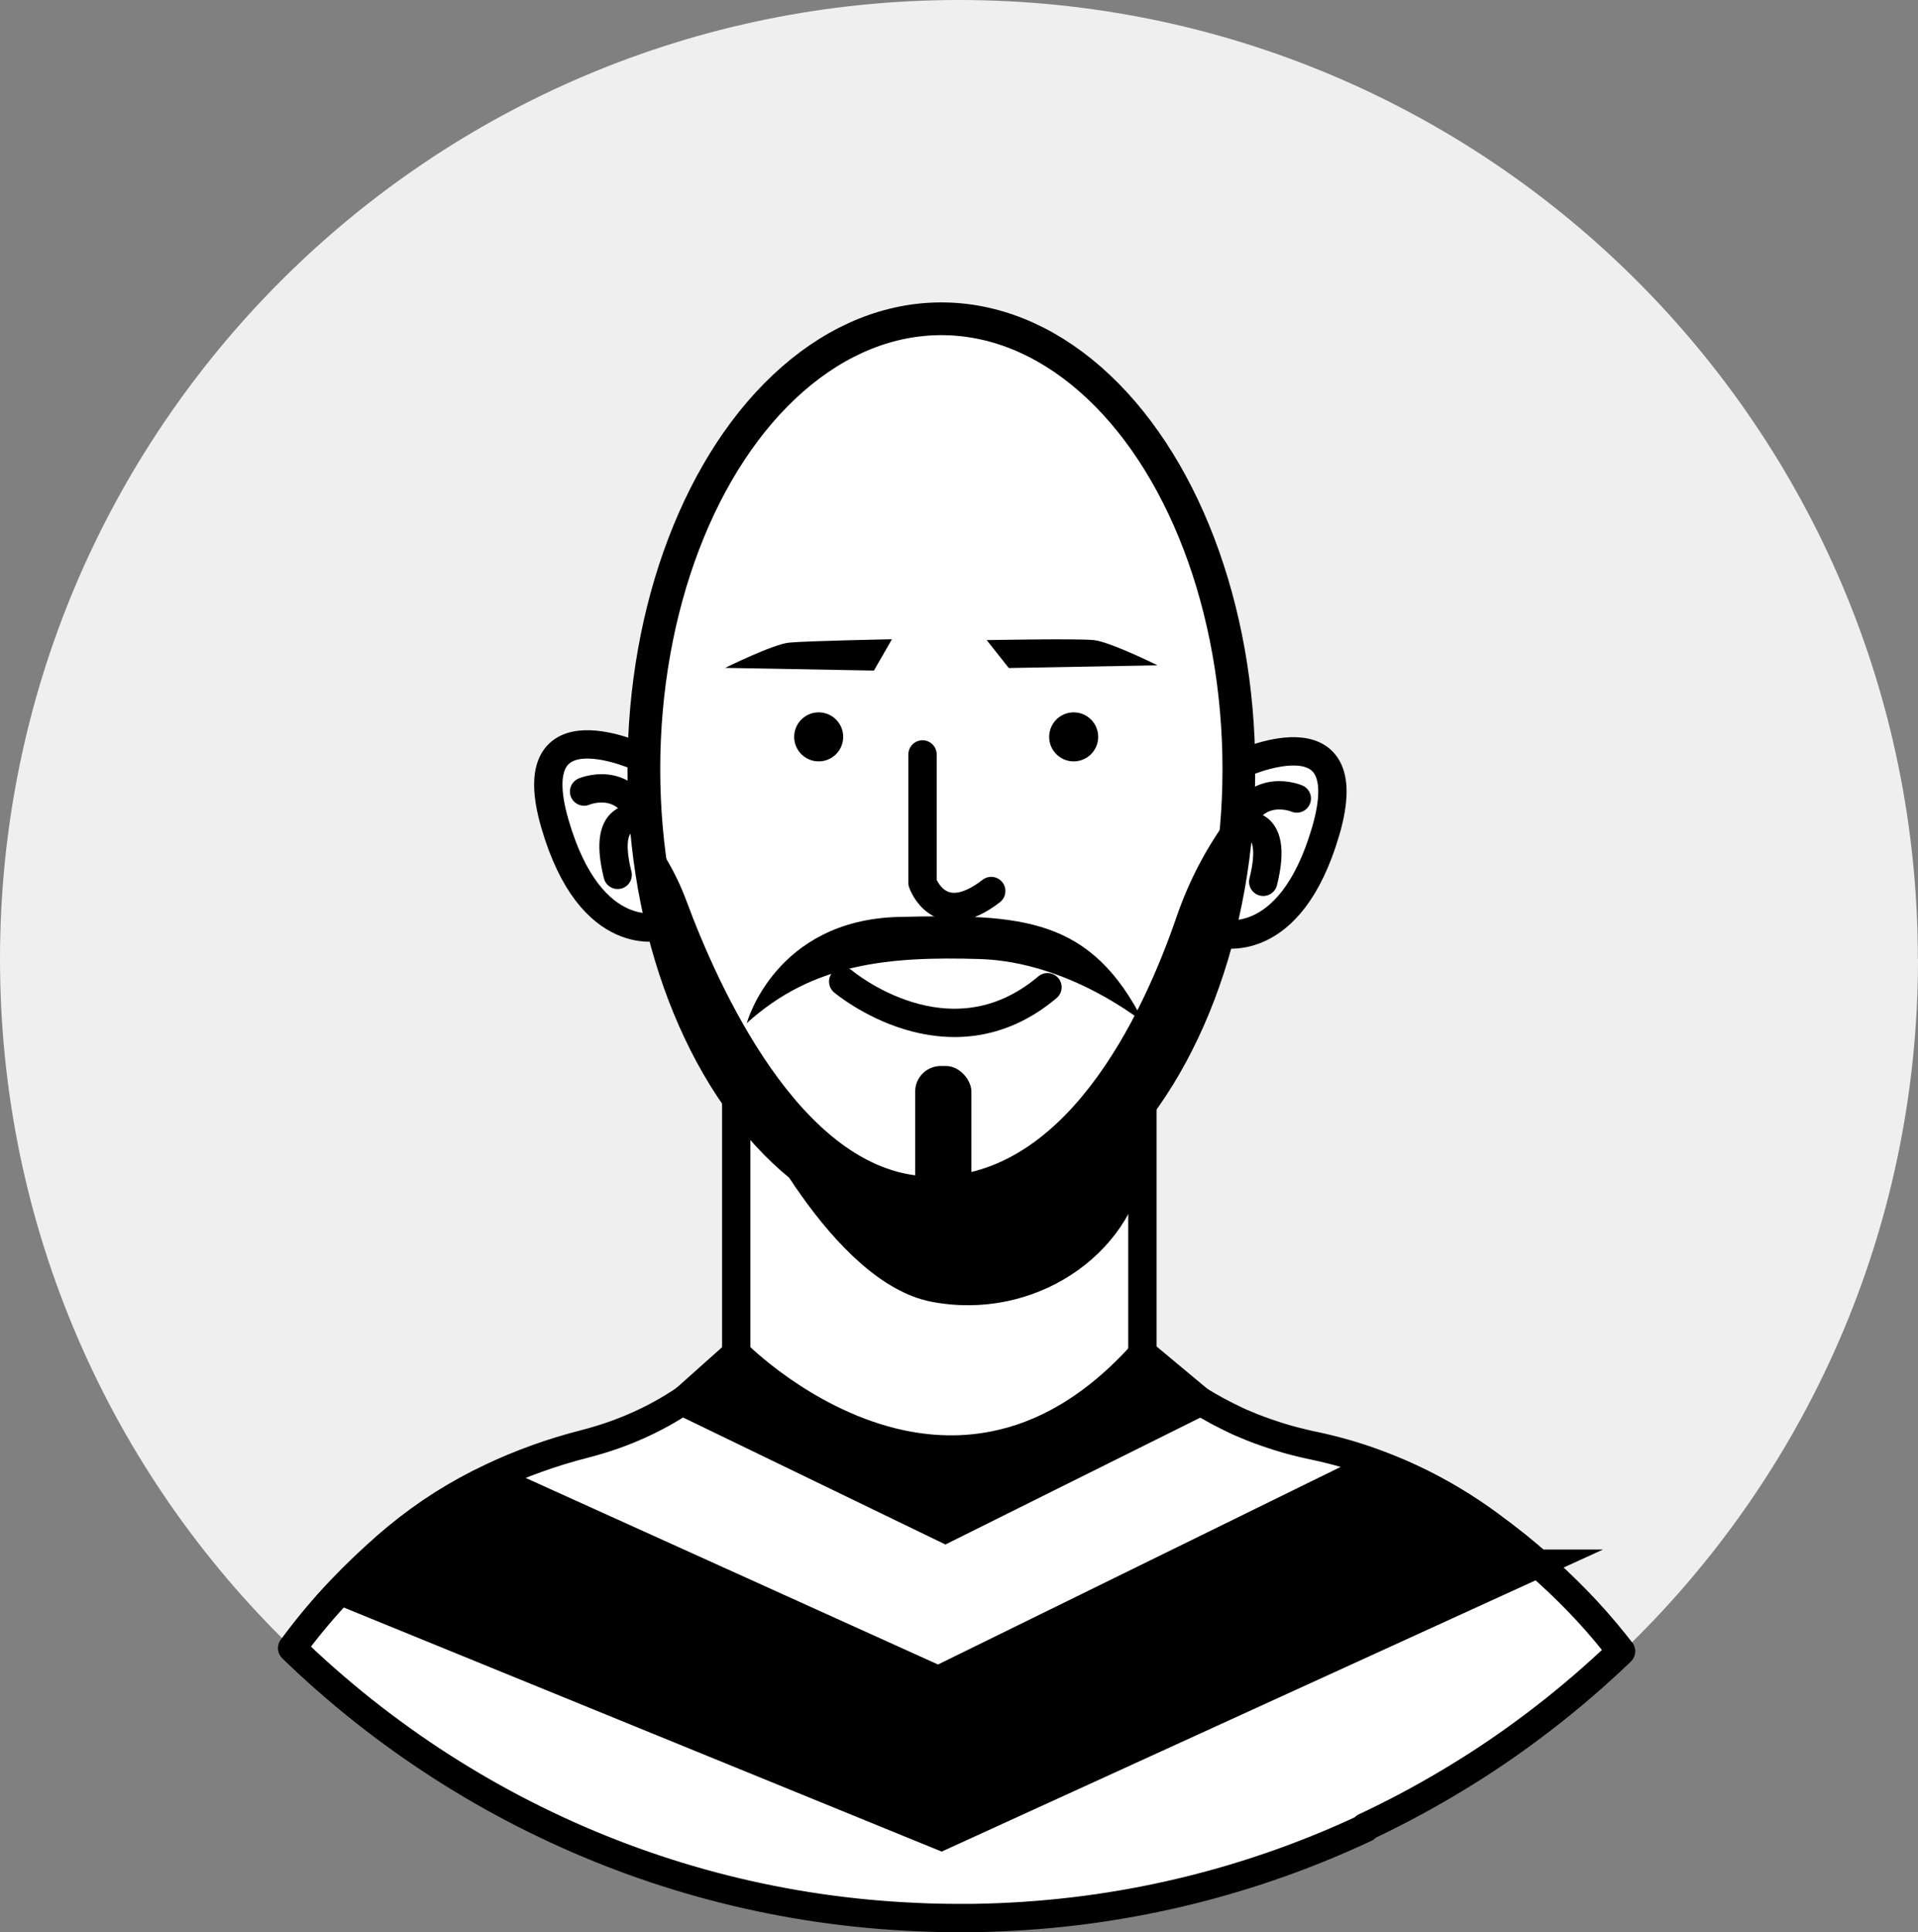 <?xml version="1.0" encoding="UTF-8"?><svg id="Calque_2" xmlns="http://www.w3.org/2000/svg" viewBox="0 0 135.39 136.39"><rect x="0" y="0" width="135.39" height="136.39" fill="#808080" stroke="none"/><g id="Layer_1"><g><path d="M135.39,67.7c0,19.19-7.99,36.52-20.82,48.83-.03,.03-.06,.06-.09,.08-.11,.11-.22,.21-.32,.31l-.16,.15c-.06,.06-.13,.12-.19,.18-1.75,1.63-3.58,3.17-5.5,4.61-1.71,1.29-3.49,2.5-5.33,3.62-1.98,1.21-4.02,2.32-6.13,3.33-.15,.07-.3,.14-.45,.21-7.86,3.69-16.54,5.91-25.69,6.3-.68,.03-1.36,.05-2.04,.06-.32,0-.65,0-.97,0-1.01,0-2.01-.02-3.01-.07-9.33-.4-18.17-2.7-26.15-6.52-4.06-1.94-7.89-4.27-11.46-6.95-1.87-1.4-3.67-2.91-5.39-4.5-.07-.06-.13-.13-.2-.19-.13-.13-.26-.25-.39-.37-.05-.05-.11-.1-.16-.15l-.31-.3-.09-.09C7.87,103.97,0,86.75,0,67.7,0,30.31,30.3,0,67.69,0s67.69,30.31,67.69,67.7Z" style="fill:#efefef;"/><g><path d="M96.39,129.02c-7.86,3.69-16.54,5.91-25.69,6.3-.68,.03-1.36,.05-2.04,.06-.32,0-.65,0-.97,0-1.01,0-2.01-.02-3.01-.07-9.33-.4-18.17-2.7-26.15-6.52-4.06-1.94-7.89-4.27-11.46-6.95-1.87-1.4-3.67-2.91-5.39-4.5-.07-.06-.13-.13-.2-.19-.13-.13-.26-.25-.39-.37-.05-.05-.11-.1-.16-.15l-.31-.3c.07-.09,.13-.18,.2-.27,1.02-1.37,2.1-2.64,3.2-3.8,1.1-1.16,2.21-2.2,3.29-3.15,.24-.21,.48-.4,.71-.6,2.04-1.69,4.27-3.1,6.65-4.22h0c2.1-1,4.31-1.79,6.58-2.37,2.94-.75,5.23-1.91,6.92-3.03,.65-.43,1.21-.86,1.69-1.25,1.44-1.2,2.11-2.14,2.11-2.14v-18.18h.12l3.82,.03,8.67,.06,3.96,.03,7.7,.05,4.4,.03h0v17.97h0s.02,.03,.03,.05c.07,.08,.25,.3,.55,.6,.05,.05,.1,.11,.16,.16,.16,.16,.36,.35,.58,.55,.3,.27,.65,.56,1.06,.87h0c.37,.28,.78,.57,1.23,.87,.15,.1,.31,.2,.47,.3,.76,.47,1.63,.94,2.61,1.4,.17,.08,.35,.16,.53,.23,.62,.27,1.29,.52,2,.75,.23,.08,.46,.15,.7,.22,.19,.06,.39,.12,.59,.17l.19,.05c.21,.05,.42,.11,.64,.16,.28,.07,.57,.13,.86,.19,1.49,.32,2.95,.74,4.36,1.27,2.79,1.03,5.43,2.46,7.84,4.22,.66,.48,1.33,.99,2.02,1.54,.48,.39,.97,.8,1.46,1.23,1.88,1.63,3.77,3.53,5.5,5.71h0c.14,.17,.27,.35,.41,.52-.11,.11-.22,.21-.32,.31l-.16,.15c-.06,.06-.13,.12-.19,.18-1.75,1.63-3.58,3.17-5.5,4.61-1.71,1.29-3.49,2.5-5.33,3.62-1.98,1.21-4.02,2.32-6.13,3.33-.15,.07-.3,.14-.45,.21Z" style="fill:#fff; stroke:#000; stroke-linecap:round; stroke-linejoin:round; stroke-width:2px;"/><g><path d="M87.44,54s8.69-4.12,6.15,4.63c-2.54,8.75-7.57,7.23-7.57,7.23" style="fill:#fff; stroke:#000; stroke-miterlimit:10; stroke-width:2px;"/><path d="M91.54,56.36s-2.83-1.21-4.1,1.96c0,0,2.94-.92,1.73,3.92" style="fill:#fff; stroke:#000; stroke-linecap:round; stroke-linejoin:round; stroke-width:2px;"/></g><g><path d="M45.32,53.51s-8.69-4.12-6.15,4.63c2.54,8.75,7.57,7.23,7.57,7.23" style="fill:#fff; stroke:#000; stroke-miterlimit:10; stroke-width:2px;"/><path d="M41.23,55.87s2.83-1.21,4.1,1.96c0,0-2.94-.92-1.73,3.92" style="fill:#fff; stroke:#000; stroke-linecap:round; stroke-linejoin:round; stroke-width:2px;"/></g><ellipse cx="66.45" cy="54.29" rx="21" ry="31.79" style="fill:#fff; stroke:#000; stroke-miterlimit:10; stroke-width:2.31px;"/><path d="M65.12,53.25v9.06s1.18,3.42,4.85,.58" style="fill:none; stroke:#000; stroke-linecap:round; stroke-linejoin:round; stroke-width:2px;"/><path d="M59.52,69.28s7.44,6.29,14.42,.4" style="fill:none; stroke:#000; stroke-linecap:round; stroke-linejoin:round; stroke-width:2px;"/><circle cx="75.79" cy="52.01" r="1.73"/><circle cx="57.79" cy="52.01" r="1.73"/><path d="M69.65,45.18l1.56,1.97,10.5-.19s-3.35-1.66-4.5-1.78-7.56,0-7.56,0Z"/><path d="M62.96,45.12l-1.27,2.21-10.5-.19s3.35-1.66,4.5-1.78,7.27-.24,7.27-.24Z"/><path d="M80.83,77.36v4.91c-1.02,6.35-7.85,11-15.08,9.61-7.11-1.37-12.93-13.78-13.11-14.17,3.7,4.7,8.6,7.56,13.95,7.56s10.49-3,14.23-7.91Z"/><path d="M52.72,72.2s1.98-7.27,10.73-7.48,13.56,.03,17.31,7.48c0,0-5.24-4.33-11.64-4.51-6.4-.19-11.73,.3-16.39,4.51Z"/><path d="M45.17,58.03h0c1.42,1.64,2.53,3.53,3.29,5.57,2.21,5.97,8.05,19.05,16.96,19.43,9.65,.41,15.2-11.22,17.63-18.31,.88-2.56,2.14-4.97,3.76-7.13l.41-.54s1.27,10.44-6.55,20.52c-7.82,10.08-14.28,9.37-19.72,7.53s-11.28-11.18-11.28-11.18c0,0-4.66-10.4-4.5-15.87Z"/><rect x="64.6" y="75.24" width="3.97" height="9.45" rx="1.81" ry="1.81"/><path d="M51.99,95.53s4.57,4.65,10.96,6.25c2.21,.55,4.64,.74,7.18,.24,3.42-.66,7.02-2.57,10.54-6.49l4.08,3.4-18.02,8.97-18.55-8.98,3.8-3.39Z" style="stroke:#000; stroke-miterlimit:10; stroke-width:2px;"/><path d="M108.56,110.37l-42.11,19.23-42.41-17.31c1.1-1.16,2.21-2.2,3.29-3.15,.24-.21,.48-.4,.71-.6,2.04-1.69,4.27-3.1,6.65-4.22h0l31.54,14.27,31-15.21c2.79,1.03,5.43,2.46,7.84,4.22,.66,.48,1.33,.99,2.02,1.54,.48,.39,.97,.8,1.46,1.23Z" style="stroke:#000; stroke-miterlimit:10; stroke-width:2px;"/></g></g></g></svg>